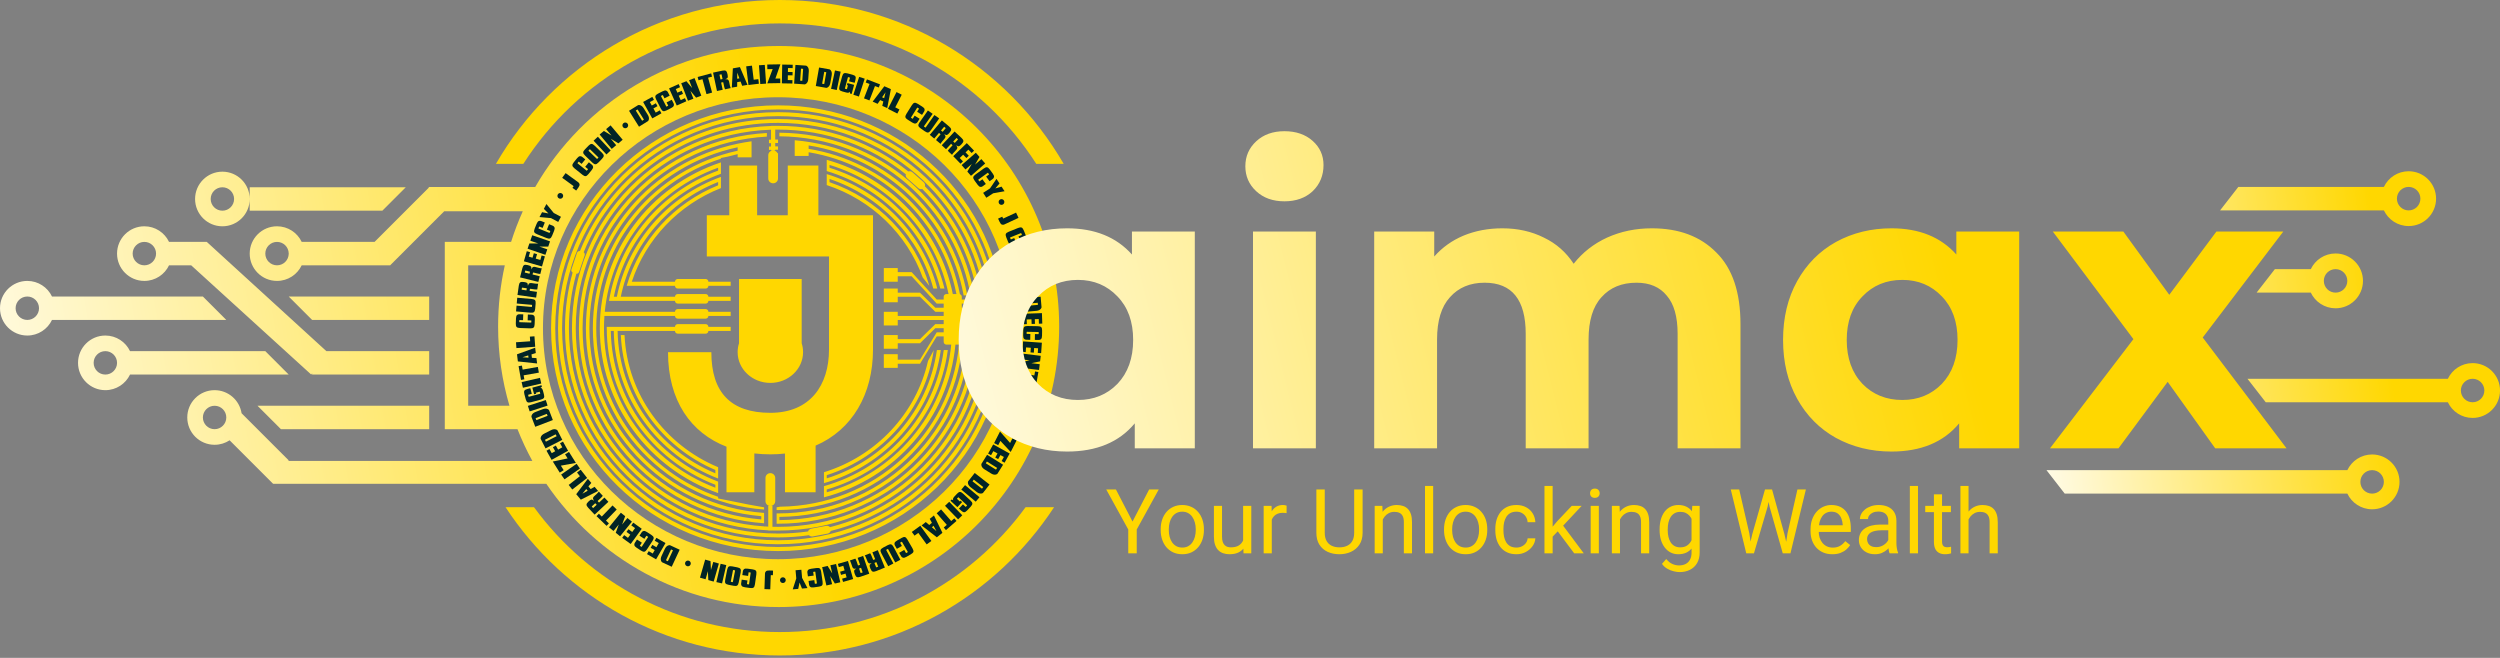 <svg width="779" height="205" viewBox="0 0 779 205" fill="none" xmlns="http://www.w3.org/2000/svg">
<rect x="0" y="0" width="779" height="205" fill="#808080" stroke="none"/>
<path d="M242.623 14.33C290.9 14.33 330.036 53.466 330.036 101.743C330.036 150.02 290.9 189.157 242.623 189.157C212.506 189.157 185.946 173.925 170.226 150.746H85.143V150.692L85.103 150.753L71.545 137.195C70.203 138.08 68.594 138.595 66.866 138.595C62.166 138.595 58.355 134.785 58.355 130.085C58.355 125.385 62.166 121.575 66.866 121.575C71.118 121.575 74.642 124.693 75.275 128.767L89.966 143.458L89.85 143.633H165.882C164.14 140.448 162.59 137.142 161.248 133.732H138.595V75.376H159.257C160.29 72.106 161.51 68.92 162.904 65.83H138.416L121.575 82.671L121.574 82.67V82.671H94.01C92.644 85.546 89.713 87.534 86.318 87.534C81.618 87.534 77.808 83.723 77.808 79.023C77.808 74.323 81.618 70.513 86.318 70.513C89.713 70.513 92.644 72.501 94.01 75.376H116.712L133.604 58.485V58.271H166.769C181.849 32.014 210.171 14.33 242.623 14.33ZM242.421 30.302C201.976 30.302 169.19 62.524 169.189 102.271C169.189 142.018 201.976 174.24 242.421 174.24C282.865 174.24 315.652 142.018 315.652 102.271C315.652 62.524 282.865 30.302 242.421 30.302ZM66.866 126.437C64.852 126.437 63.219 128.07 63.219 130.085C63.219 132.099 64.852 133.732 66.866 133.732C68.88 133.732 70.514 132.099 70.514 130.085C70.514 128.071 68.88 126.437 66.866 126.437ZM133.732 133.732H87.534L80.24 126.437H133.732V133.732ZM145.89 126.437H158.746C156.444 118.606 155.21 110.319 155.21 101.743C155.21 95.192 155.931 88.81 157.297 82.671H145.89V126.437ZM32.825 104.554C36.22 104.554 39.151 106.542 40.517 109.417H82.671L89.965 116.712H40.517C39.151 119.587 36.22 121.575 32.825 121.575C28.125 121.575 24.315 117.764 24.315 113.064C24.316 108.364 28.125 104.554 32.825 104.554ZM32.825 109.417C30.811 109.417 29.178 111.05 29.178 113.064C29.178 115.079 30.811 116.712 32.825 116.712C34.84 116.712 36.473 115.079 36.473 113.064C36.473 111.05 34.839 109.417 32.825 109.417ZM101.703 109.417H133.732V116.712H97.26V116.328L96.974 116.712L59.572 82.671L64.435 75.377L101.703 109.417ZM8.51 87.534C11.904 87.534 14.835 89.521 16.201 92.396H63.219L70.514 99.691H16.201C14.835 102.566 11.905 104.554 8.51 104.554C3.81 104.554 0 100.744 0 96.044C8.54168e-05 91.344 3.81 87.534 8.51 87.534ZM8.511 92.396C6.496 92.396 4.863 94.029 4.863 96.044C4.863 98.058 6.496 99.691 8.511 99.691C10.525 99.691 12.157 98.058 12.157 96.044C12.157 94.03 10.525 92.397 8.511 92.396ZM133.731 99.691H97.259L89.965 92.396H133.731V99.691ZM44.982 70.513C48.377 70.514 51.307 72.501 52.673 75.376H64.434L59.571 82.671H52.673C51.307 85.546 48.377 87.534 44.982 87.534C40.282 87.534 36.472 83.723 36.472 79.023C36.472 74.323 40.282 70.513 44.982 70.513ZM44.981 75.376C42.967 75.376 41.335 77.009 41.335 79.023C41.335 81.037 42.967 82.67 44.981 82.671C46.996 82.671 48.629 81.037 48.629 79.023C48.629 77.009 46.996 75.376 44.981 75.376ZM86.318 75.376C84.304 75.376 82.671 77.009 82.671 79.023C82.671 81.037 84.304 82.671 86.318 82.671C88.31 82.671 89.929 81.074 89.965 79.091V78.957C89.929 76.974 88.31 75.376 86.318 75.376ZM69.297 53.493C73.997 53.493 77.808 57.303 77.808 62.003C77.808 66.703 73.997 70.513 69.297 70.513C64.597 70.513 60.787 66.703 60.787 62.003C60.787 57.303 64.597 53.493 69.297 53.493ZM69.297 58.355C67.283 58.355 65.65 59.989 65.649 62.003C65.649 64.017 67.283 65.65 69.297 65.65C71.311 65.65 72.944 64.017 72.944 62.003C72.944 59.989 71.311 58.355 69.297 58.355ZM119.144 65.65H77.808V58.355H126.438L119.144 65.65Z" fill="url(#paint0_linear_123_2)"/>
<path d="M242.427 32.828C278.841 32.828 308.826 59.859 312.713 94.603H310.53C310.628 95.451 310.71 96.302 310.775 97.159H308.6C308.667 98.007 308.717 98.859 308.751 99.716H306.198V100.993H310.958C310.966 101.418 310.97 101.844 310.97 102.271C310.97 102.698 310.966 103.124 310.958 103.55H313.127C312.433 141.312 281.045 171.715 242.427 171.715C203.374 171.715 171.715 140.624 171.715 102.271C171.715 63.919 203.374 32.828 242.427 32.828ZM242.427 34.106C204.092 34.106 173.017 64.625 173.017 102.271C173.017 139.918 204.092 170.437 242.427 170.437C279.89 170.437 310.42 141.29 311.789 104.828H308.751C307.6 134.126 286.758 158.466 258.854 165.443C258.718 165.855 258.363 166.183 257.899 166.27L253.236 167.153C252.791 167.237 252.355 167.079 252.071 166.771C248.923 167.221 245.702 167.455 242.427 167.455C205.77 167.455 176.053 138.271 176.053 102.271C176.053 96.267 176.879 90.453 178.427 84.932C178.094 84.729 177.933 84.322 178.062 83.94L179.797 78.797C179.928 78.407 180.319 78.172 180.719 78.218C190.465 54.123 214.42 37.089 242.427 37.089C275.993 37.089 303.741 61.559 308.181 93.325H311.245C306.784 59.906 277.673 34.106 242.427 34.106ZM242.427 34.958C276.742 34.958 305.168 59.723 310.184 92.047H308.907C303.903 60.41 276.044 36.197 242.427 36.197C205.268 36.197 175.146 65.779 175.146 102.271C175.146 138.763 205.268 168.345 242.427 168.345C278.275 168.345 307.575 140.813 309.597 106.105H310.86C308.837 141.497 278.972 169.585 242.427 169.585C204.572 169.585 173.884 139.447 173.884 102.271C173.884 65.095 204.572 34.958 242.427 34.958ZM242.427 38.288C214.952 38.288 191.449 54.99 181.871 78.619C182.162 78.832 182.295 79.213 182.175 79.57L180.439 84.715C180.316 85.08 179.965 85.309 179.592 85.299C178.081 90.704 177.274 96.395 177.274 102.271C177.274 137.608 206.444 166.255 242.427 166.255C245.609 166.255 248.737 166.031 251.797 165.598C251.925 165.171 252.287 164.827 252.763 164.737L257.425 163.854C257.884 163.767 258.333 163.939 258.616 164.264C285.959 157.398 306.379 133.544 307.528 104.828H306.082C305.932 105.083 305.651 105.254 305.33 105.254H304.39C302.806 137.515 275.67 163.194 242.427 163.194C242.282 163.194 242.138 163.194 241.993 163.193V159.98C242.138 159.981 242.282 159.982 242.427 159.982C273.57 159.982 299.054 136.19 301.063 106.105H302.168C300.166 136.648 274.415 160.842 242.861 161.062V162.071C275.275 161.849 301.671 136.755 303.246 105.254H301.426C301.105 105.254 300.824 105.083 300.674 104.828H300.066C298.705 134.935 273.42 158.934 242.427 158.934L242.273 158.933L241.993 158.932V158.082L243.082 157.887C272.309 157.562 296.218 135.495 298.826 107.384H297.715C295.54 130.358 278.853 149.197 256.743 154.974L256.741 154.249L256.743 151.49C276.405 145.985 291.321 129.423 294.077 109.088H295.339C292.598 129.805 277.537 146.724 257.609 152.522V153.41C278.563 147.42 294.277 129.347 296.407 107.384H294.919C294.44 107.384 294.051 107.002 294.051 106.532V104.828H291.882L286.676 113.348H279.735V114.627H275.396V110.366H279.735V112.07H286.676L291.882 103.55H294.051V102.271H291.448L286.676 106.958H279.735V108.662H275.396V104.401H279.735V105.679H286.676L291.448 100.993H294.051V99.716H279.735V101.42H275.396V97.159H279.735V98.437H294.051V97.159H291.448L286.676 92.472H279.735V94.177H275.396V89.917H279.735V91.194H286.676L291.448 95.881H294.051V94.603H291.882L284.073 86.082H279.735V87.786H275.396V83.526H279.735V84.804H284.073L291.882 93.325H294.051V92.472C294.051 92.002 294.44 91.621 294.919 91.621H295.569C291.615 72.491 277.219 57.084 258.478 51.388V52.281C276.179 57.757 289.898 72.051 294.295 89.917H293.007C288.595 72.44 275.037 58.508 257.61 53.303L257.609 52.426L257.61 49.803C277.495 55.341 292.838 71.488 296.896 91.621H298.025C293.562 69.02 275.166 51.303 251.969 47.438V48.593H247.63V44.333H247.633V43.698C274.785 45.995 296.757 66.091 301.392 92.047H300.272C295.91 68.086 276.489 49.25 251.969 45.318V46.38C275.771 50.27 294.645 68.469 299.116 91.671C299.451 91.789 299.69 92.103 299.69 92.472V93.325H302.644C298.267 64.678 273.2 42.679 242.86 42.471V41.35C273.832 41.559 299.412 64.056 303.798 93.325H306.947C302.516 62.223 275.318 38.288 242.427 38.288ZM242.427 39.218C257.835 39.218 271.977 44.548 283.042 53.434C283.464 53.283 283.956 53.361 284.312 53.678L287.836 56.803C288.203 57.129 288.328 57.619 288.2 58.056C297.295 67.136 303.611 78.91 305.792 92.047H304.594C302.425 79.236 296.251 67.756 287.377 58.889C286.966 59.017 286.499 58.934 286.156 58.63L282.633 55.504C282.28 55.191 282.15 54.726 282.254 54.301C271.398 45.599 257.533 40.379 242.427 40.379C242.137 40.379 241.848 40.381 241.559 40.385V41.354L241.56 42.414L241.622 42.475C241.601 42.476 241.58 42.475 241.559 42.475V43.485C241.847 43.481 242.137 43.478 242.427 43.478V44.561C242.137 44.561 241.847 44.563 241.559 44.567V45.615C241.847 45.611 242.137 45.609 242.427 45.609V46.652C242.137 46.652 241.847 46.654 241.559 46.658V46.889H240.962C241.544 46.909 242.042 47.251 242.279 47.739C242.328 47.739 242.378 47.739 242.427 47.739V55.624C242.427 56.447 241.747 57.115 240.908 57.115C240.069 57.115 239.39 56.447 239.39 55.624V48.38C239.39 47.574 240.04 46.918 240.854 46.889H240.257V46.692C240.04 46.7 239.823 46.709 239.607 46.719V45.675C239.823 45.665 240.04 45.656 240.257 45.648V44.599C240.04 44.607 239.823 44.616 239.607 44.626V43.543C239.823 43.533 240.04 43.524 240.257 43.516V42.508C240.233 42.508 240.209 42.509 240.185 42.51L240.257 42.416V40.415C206.455 41.538 179.403 68.802 179.403 102.271C179.403 135.022 205.306 161.831 238.089 164.019V164.047H238.509C238.802 164.064 239.096 164.08 239.39 164.094V157.655H239.987C239.174 157.627 238.522 156.971 238.522 156.165V148.922C238.522 148.098 239.202 147.429 240.041 147.429C240.88 147.429 241.56 148.098 241.56 148.922V156.165C241.56 156.971 240.908 157.627 240.095 157.655H240.691V164.141C241.268 164.157 241.846 164.164 242.427 164.164C275.922 164.164 303.315 138.502 305.331 106.105H306.515C304.497 139.143 276.575 165.324 242.427 165.324C241.846 165.324 241.268 165.317 240.691 165.302V165.325H239.39V165.255C205.341 163.697 178.222 136.095 178.222 102.271C178.222 68.161 205.802 40.378 240.257 39.254V39.219H241.559V39.224C241.848 39.221 242.137 39.218 242.427 39.218ZM238.956 42.565C206.94 44.332 181.533 70.388 181.533 102.271C181.533 133.576 206.027 159.263 237.221 161.857V160.844C206.595 158.254 182.561 133.019 182.561 102.271C182.561 74.039 202.824 50.454 229.848 44.779V44.758H229.947C231.342 44.467 232.756 44.224 234.185 44.031L234.187 49.019H229.848V48.029C228.819 48.258 227.801 48.514 226.795 48.798L224.641 49.23V49.45C202.075 56.774 185.791 77.655 185.791 102.271C185.791 126.571 201.658 147.231 223.772 154.803V155.312L233.316 157.23L238.089 158.082V158.776C208.25 156.598 184.729 132.132 184.729 102.271C184.73 75.221 204.032 52.597 229.848 46.96V45.886C203.438 51.543 183.662 74.639 183.662 102.271C183.662 132.711 207.66 157.646 238.089 159.827V160.912L238.088 161.924L238.089 163.048C205.852 160.861 180.392 134.486 180.392 102.271C180.392 69.768 206.309 43.21 238.956 41.442V42.565ZM224.641 51.948L224.638 51.949V52.852L224.641 52.851V54.156C207.652 60.214 194.781 74.703 191.272 92.472H192.208C195.682 75.204 208.162 61.114 224.641 55.117V56.376L224.638 56.377V57.397L224.641 57.396V58.61C211.512 63.773 201.253 74.481 196.87 87.786H210.324C210.324 87.316 210.713 86.934 211.192 86.934H219.868C220.347 86.934 220.736 87.316 220.736 87.786H227.677V89.064H220.736C220.736 89.535 220.347 89.917 219.868 89.917H211.192C210.713 89.917 210.324 89.535 210.324 89.064H195.273C199.396 74.842 210.01 63.305 223.77 57.739V56.711C208.389 62.791 196.796 76.166 193.433 92.472H210.324C210.324 92.002 210.713 91.621 211.192 91.621H219.868C220.347 91.621 220.736 92.002 220.736 92.472H227.677V93.751H220.736C220.736 94.221 220.347 94.603 219.868 94.603H211.192C210.713 94.603 210.324 94.221 210.324 93.751H189.77C192.888 75.023 206.115 59.633 223.77 53.162V52.253C204.57 59.161 190.457 76.427 188.446 97.159H210.324C210.324 96.688 210.713 96.307 211.192 96.307H219.868C220.347 96.307 220.736 96.688 220.736 97.159H227.677V98.437H220.736C220.736 98.908 220.347 99.289 219.868 99.289H211.192C210.713 99.289 210.324 98.908 210.324 98.437H188.338C188.246 99.704 188.2 100.982 188.2 102.271C188.2 124.925 202.603 144.274 222.906 151.97V151.056C203.093 143.404 189.067 124.446 189.067 102.271C189.067 102.129 189.068 101.987 189.069 101.845H210.324C210.324 101.375 210.713 100.993 211.192 100.993H219.868C220.347 100.993 220.736 101.375 220.736 101.845H227.677V103.124H220.736C220.736 103.594 220.347 103.975 219.868 103.975H211.192C210.713 103.975 210.324 103.594 210.324 103.124H192.443C192.789 123.07 205.248 140.119 222.906 147.481V146.445C206.173 139.303 194.289 123.26 193.453 104.401H194.603C195.445 122.949 207.231 138.702 223.772 145.582L223.773 148.285L223.772 149.101C204.98 141.876 191.598 124.057 191.244 103.124H190.325C190.682 124.563 204.463 142.796 223.772 150.069V153.65C202.281 146.124 186.898 125.962 186.898 102.271C186.899 78.263 202.697 57.878 224.641 50.596V51.948ZM235.92 67.083H245.464V51.573H255.008V67.083H272.028V108.918C272.028 122.82 265.554 133.951 254.14 138.856V153.395H244.596V141.323C243.128 141.488 241.609 141.572 240.04 141.572C238.33 141.572 236.666 141.477 235.052 141.29V153.395H226.376V139.193C215.274 134.898 208.155 124.867 208.155 109.753H221.657C221.657 122.271 227.681 128.635 240.04 128.635C252.503 128.635 258.319 119.976 258.319 108.918V79.915H220.242V67.083H227.243V51.573H235.92V67.083ZM293.15 109.088C290.412 128.923 275.895 145.084 256.743 150.552V147.146C272.955 142.163 285.459 128.941 289.169 112.472L290.958 109.105C288.304 127.449 275.121 142.464 257.609 148.06V149.06C275.665 143.415 289.269 127.968 291.939 109.088H293.15ZM249.802 106.952C250.084 107.83 250.235 108.762 250.235 109.727C250.235 115.021 245.671 119.313 240.041 119.313C234.411 119.313 229.846 115.021 229.846 109.727C229.846 108.762 229.998 107.83 230.28 106.952V86.934H249.802V106.952ZM299.69 103.55H300.559V102.271H299.69V103.55ZM306.198 103.55H309.696C309.704 103.124 309.708 102.698 309.708 102.271H306.198V103.55ZM300.066 99.716C300.086 100.14 300.101 100.566 300.11 100.993H300.559V99.716H300.066ZM299.893 97.159C299.931 97.584 299.965 98.01 299.994 98.437H300.674C300.824 98.183 301.105 98.011 301.426 98.011H305.33C305.651 98.011 305.932 98.183 306.082 98.437H307.499V97.159H299.893ZM299.69 95.881H309.397C309.356 95.454 309.31 95.028 309.26 94.603H299.69V95.881ZM257.61 54.248C274.529 59.401 287.691 72.94 292.06 89.917H290.821C286.589 73.884 274.314 61.032 258.478 55.763V56.769C273.495 61.877 285.199 73.954 289.579 89.059L287.533 86.483C282.613 72.928 271.537 62.242 257.61 57.672L257.609 57.113L257.61 54.248Z" fill="#FFD700"/>
<path d="M166.396 158.047C183.647 181.631 211.527 196.95 242.985 196.95C274.443 196.95 302.323 181.631 319.574 158.047H328.448C310.204 185.869 278.742 204.245 242.987 204.245C207.231 204.245 175.768 185.869 157.525 158.047H166.396ZM242.987 0C280.786 0 313.787 20.538 331.445 51.062H322.906C306.055 24.741 276.557 7.294 242.985 7.294C209.413 7.294 179.915 24.741 163.064 51.062H154.528C172.186 20.537 205.187 0 242.987 0Z" fill="url(#paint1_linear_123_2)"/>
<path d="M240.831 179.234L240.272 179.214C240.205 179.212 240.17 179.244 240.167 179.311L240.016 183.63L238.201 183.567L238.372 178.677C238.382 178.413 238.486 178.19 238.682 178.01C238.88 177.825 239.239 177.743 239.762 177.761L240.881 177.8L240.831 179.234Z" fill="#012426"/>
<path d="M219.727 174.374L218.109 180.003L219.855 180.502L220.579 177.982L220.713 180.748L222.384 181.226L224.002 175.597L222.256 175.097L221.533 177.613L221.398 174.852L219.727 174.374Z" fill="#012426"/>
<path fill-rule="evenodd" clip-rule="evenodd" d="M208.774 169.892C208.611 169.858 208.421 169.881 208.204 169.962C207.774 170.122 207.426 170.487 207.161 171.055L206.15 173.218C205.884 173.786 205.828 174.287 205.981 174.718C206.058 174.936 206.163 175.096 206.294 175.199L209.306 176.601L211.786 171.293L208.774 169.892ZM209.055 171.29C209.082 171.232 209.124 171.216 209.183 171.244L209.694 171.482L208.106 174.881L207.594 174.643C207.536 174.615 207.52 174.573 207.548 174.515L209.055 171.29Z" fill="#012426"/>
<path d="M204.437 174.291L201.603 172.658L202.13 171.746L203.392 172.473L204.006 171.412L202.744 170.685L203.264 169.787L204.526 170.514L205.272 169.225L204.009 168.498L204.537 167.587L207.372 169.22L204.437 174.291Z" fill="#012426"/>
<path d="M198.409 170.705C197.971 170.421 197.723 170.147 197.667 169.884C197.611 169.625 197.658 169.382 197.805 169.156L198.482 168.115L200.006 169.102L199.427 169.99C199.391 170.046 199.399 170.091 199.454 170.126L199.846 170.381C199.9 170.416 199.945 170.405 199.981 170.349L201.924 167.365C201.957 167.313 201.948 167.27 201.893 167.235L201.501 166.981C201.446 166.946 201.403 166.954 201.37 167.006L200.786 167.902L199.263 166.915L199.945 165.866C200.09 165.645 200.292 165.506 200.552 165.451C200.816 165.395 201.167 165.509 201.605 165.793L202.935 166.655C203.375 166.94 203.623 167.214 203.676 167.476C203.734 167.736 203.62 168.086 203.336 168.523L201.616 171.165C201.328 171.607 201.054 171.855 200.791 171.908C200.53 171.966 200.178 171.852 199.738 171.566L198.409 170.705Z" fill="#012426"/>
<path d="M196.522 169.512L193.873 167.592L194.494 166.74L195.673 167.595L196.394 166.604L195.215 165.749L195.826 164.91L197.005 165.765L197.882 164.561L196.703 163.706L197.323 162.854L199.971 164.774L196.522 169.512Z" fill="#012426"/>
<path d="M193.454 159.76L189.76 164.311L191.171 165.451L192.825 163.414L191.865 166.012L193.216 167.103L196.91 162.552L195.498 161.412L193.847 163.446L194.804 160.851L193.454 159.76Z" fill="#012426"/>
<path d="M189.005 163.854L185.87 160.832L186.603 160.075L187.517 160.956L190.862 157.501L192.168 158.76L188.824 162.215L189.738 163.096L189.005 163.854Z" fill="#012426"/>
<path fill-rule="evenodd" clip-rule="evenodd" d="M183.28 158.214C182.924 157.832 182.75 157.507 182.76 157.238C182.771 156.971 182.969 156.659 183.353 156.302L183.477 156.186C183.813 155.874 184.08 155.703 184.277 155.674C184.47 155.646 184.743 155.769 185.099 156.043C184.851 155.67 184.748 155.387 184.792 155.196C184.835 155 184.93 154.834 185.077 154.698L185.981 153.856C186.286 153.572 186.488 153.341 186.585 153.163L187.824 154.488C187.712 154.681 187.496 154.925 187.178 155.221L186.267 156.068C186.237 156.096 186.23 156.131 186.245 156.173L186.653 156.61L188.34 155.041L189.579 156.366L185.286 160.36L183.28 158.214ZM184.442 157.766C184.393 157.812 184.39 157.857 184.434 157.905L184.819 158.317L185.933 157.281L185.548 156.869C185.504 156.822 185.458 156.821 185.412 156.864L184.442 157.766Z" fill="#012426"/>
<path fill-rule="evenodd" clip-rule="evenodd" d="M180.987 155.703L186.359 152.981L185.274 151.69L184.044 152.387L183.354 151.567L184.253 150.476L183.17 149.188L179.551 153.995L180.987 155.703ZM183.122 152.917L181.473 153.841L182.673 152.383L183.122 152.917Z" fill="#012426"/>
<path d="M178.322 152.534L177.204 151.106L180.696 148.384L179.799 147.238L180.932 146.355L182.947 148.928L178.322 152.534Z" fill="#012426"/>
<path d="M175.894 149.358L174.852 147.873L179.66 144.514L180.702 145.999L175.894 149.358Z" fill="#012426"/>
<path d="M174.416 147.267L175.641 146.504L174.761 145.099L179.443 144.243L177.296 140.814L176.076 141.574L176.872 142.845L172.25 143.809L174.416 147.267Z" fill="#012426"/>
<path d="M171.877 143.296L170.29 140.439L171.213 139.929L171.92 141.201L172.993 140.607L172.287 139.335L173.196 138.832L173.902 140.104L175.207 139.382L174.501 138.11L175.423 137.6L177.01 140.457L171.877 143.296Z" fill="#012426"/>
<path fill-rule="evenodd" clip-rule="evenodd" d="M173.706 134.102C173.598 133.975 173.434 133.877 173.213 133.808C172.776 133.67 172.276 133.743 171.717 134.028L169.585 135.112C169.026 135.396 168.672 135.756 168.527 136.19C168.454 136.409 168.437 136.599 168.476 136.761L169.985 139.716L175.214 137.057L173.706 134.102ZM173.064 135.377C173.122 135.347 173.164 135.361 173.194 135.419L173.45 135.92L170.101 137.623L169.844 137.121C169.815 137.064 169.829 137.021 169.887 136.992L173.064 135.377Z" fill="#012426"/>
<path fill-rule="evenodd" clip-rule="evenodd" d="M171.077 127.791C170.983 127.653 170.83 127.539 170.618 127.446C170.197 127.264 169.692 127.285 169.106 127.509L166.873 128.365C166.287 128.589 165.898 128.91 165.707 129.327C165.612 129.537 165.575 129.725 165.597 129.889L166.788 132.985L172.268 130.887L171.077 127.791ZM170.305 128.991C170.366 128.968 170.406 128.986 170.43 129.047L170.632 129.572L167.123 130.916L166.92 130.391C166.897 130.33 166.915 130.29 166.976 130.267L170.305 128.991Z" fill="#012426"/>
<path d="M165.044 128.191L164.483 126.468L170.064 124.658L170.626 126.382L165.044 128.191Z" fill="#012426"/>
<path d="M163.4 122.848C163.265 122.344 163.265 121.975 163.4 121.743C163.535 121.512 163.857 121.329 164.364 121.194L165.238 120.96L165.708 122.71L164.651 122.993C164.587 123.01 164.562 123.049 164.579 123.112L164.7 123.563C164.717 123.625 164.758 123.647 164.822 123.63L168.268 122.709C168.326 122.693 168.349 122.654 168.332 122.592L168.211 122.141C168.194 122.078 168.155 122.056 168.097 122.072L166.981 122.37L167.066 122.687L166.431 122.856L165.876 120.789L168.72 120.029L168.856 120.535L168.368 120.849C168.723 120.81 168.989 121.092 169.167 121.694L169.48 122.86C169.616 123.366 169.618 123.735 169.484 123.964C169.35 124.197 169.029 124.381 168.525 124.516L165.475 125.331C164.968 125.467 164.597 125.468 164.364 125.333C164.131 125.202 163.947 124.882 163.811 124.376L163.4 122.848Z" fill="#012426"/>
<path d="M162.941 120.823L162.532 119.058L168.251 117.74L168.66 119.506L162.941 120.823Z" fill="#012426"/>
<path d="M162.349 118.382L161.592 114.099L162.631 113.916L162.852 115.165L167.593 114.331L167.908 116.116L163.168 116.95L163.388 118.199L162.349 118.382Z" fill="#012426"/>
<path fill-rule="evenodd" clip-rule="evenodd" d="M161.369 112.619L167.361 113.256L167.155 111.583L165.743 111.5L165.612 110.437L166.962 110.01L166.756 108.342L161.097 110.407L161.369 112.619ZM164.681 111.443L162.794 111.322L164.596 110.751L164.681 111.443Z" fill="#012426"/>
<path d="M160.912 108.459L160.785 106.651L165.206 106.343L165.104 104.892L166.538 104.792L166.767 108.051L160.912 108.459Z" fill="#012426"/>
<path d="M160.781 99.228C160.8 98.707 160.907 98.354 161.105 98.171C161.298 97.99 161.531 97.904 161.801 97.914L163.044 97.957L162.981 99.768L161.92 99.731C161.853 99.729 161.819 99.759 161.816 99.824L161.8 100.291C161.798 100.355 161.83 100.388 161.897 100.39L165.461 100.514C165.523 100.516 165.554 100.486 165.556 100.421L165.573 99.955C165.575 99.89 165.546 99.858 165.484 99.856L164.414 99.818L164.477 98.007L165.729 98.051C165.994 98.06 166.218 98.161 166.398 98.356C166.583 98.552 166.665 98.912 166.647 99.432L166.592 101.013C166.573 101.537 166.466 101.89 166.268 102.07C166.074 102.254 165.715 102.336 165.193 102.318L162.038 102.208C161.51 102.19 161.155 102.083 160.975 101.885C160.79 101.692 160.708 101.332 160.726 100.809L160.781 99.228Z" fill="#012426"/>
<path d="M161.171 92.772L165.672 93.165C166.192 93.21 166.538 93.334 166.709 93.538C166.883 93.743 166.946 94.107 166.9 94.626L166.762 96.202C166.716 96.724 166.591 97.071 166.384 97.24C166.181 97.414 165.818 97.478 165.297 97.432L160.797 97.039L160.956 95.234L165.647 95.644C165.715 95.649 165.75 95.62 165.756 95.553L165.796 95.091C165.802 95.027 165.772 94.993 165.705 94.987L161.013 94.577L161.171 92.772Z" fill="#012426"/>
<path fill-rule="evenodd" clip-rule="evenodd" d="M161.658 89.014C161.73 88.498 161.874 88.158 162.09 87.997C162.304 87.837 162.673 87.794 163.192 87.867L163.361 87.89C163.815 87.954 164.116 88.053 164.263 88.189C164.406 88.32 164.482 88.61 164.492 89.058C164.627 88.63 164.783 88.373 164.959 88.286C165.138 88.197 165.328 88.166 165.526 88.194L166.751 88.366C167.164 88.424 167.471 88.435 167.671 88.398L167.418 90.192C167.198 90.226 166.872 90.213 166.441 90.152L165.208 89.98C165.168 89.974 165.136 89.99 165.112 90.028L165.029 90.62L167.313 90.94L167.06 92.735L161.248 91.92L161.658 89.014ZM162.737 89.633C162.67 89.624 162.633 89.65 162.625 89.714L162.546 90.272L164.053 90.483L164.132 89.925C164.141 89.862 164.112 89.826 164.05 89.817L162.737 89.633Z" fill="#012426"/>
<path fill-rule="evenodd" clip-rule="evenodd" d="M162.762 83.581C162.888 83.075 163.067 82.752 163.298 82.614C163.528 82.477 163.899 82.473 164.408 82.6L164.573 82.641C165.019 82.752 165.307 82.882 165.439 83.032C165.568 83.177 165.613 83.474 165.576 83.92C165.755 83.509 165.937 83.269 166.121 83.201C166.309 83.131 166.5 83.121 166.695 83.169L167.895 83.467C168.3 83.568 168.604 83.611 168.807 83.595L168.367 85.353C168.145 85.365 167.822 85.317 167.4 85.212L166.192 84.911C166.152 84.901 166.119 84.915 166.091 84.95L165.946 85.53L168.184 86.087L167.745 87.845L162.05 86.428L162.762 83.581ZM163.77 84.309C163.705 84.293 163.666 84.315 163.65 84.378L163.513 84.924L164.99 85.292L165.127 84.745C165.142 84.683 165.118 84.644 165.057 84.629L163.77 84.309Z" fill="#012426"/>
<path d="M163.244 81.417L164.146 78.277L165.16 78.567L164.759 79.965L165.939 80.303L166.341 78.905L167.34 79.191L166.938 80.588L168.372 80.999L168.773 79.601L169.788 79.891L168.885 83.031L163.244 81.417Z" fill="#012426"/>
<path d="M171.391 75.207L165.842 73.301L165.251 75.014L167.735 75.867L164.96 75.856L164.394 77.496L169.943 79.403L170.535 77.69L168.054 76.837L170.826 76.847L171.391 75.207Z" fill="#012426"/>
<path d="M167.202 69.756C167.398 69.272 167.62 68.977 167.868 68.873C168.113 68.769 168.36 68.768 168.611 68.869L169.764 69.334L169.084 71.014L168.099 70.617C168.037 70.592 167.995 70.609 167.971 70.669L167.795 71.102C167.771 71.162 167.79 71.203 167.852 71.228L171.159 72.561C171.216 72.585 171.256 72.567 171.28 72.507L171.456 72.074C171.48 72.014 171.463 71.973 171.406 71.95L170.413 71.55L171.094 69.87L172.255 70.338C172.501 70.437 172.676 70.608 172.779 70.853C172.885 71.1 172.84 71.466 172.644 71.949L172.05 73.416C171.853 73.902 171.632 74.197 171.384 74.298C171.139 74.406 170.773 74.36 170.289 74.165L167.361 72.985C166.872 72.788 166.575 72.566 166.473 72.319C166.366 72.074 166.412 71.708 166.608 71.222L167.202 69.756Z" fill="#012426"/>
<path d="M171.688 67.962L168.103 67.637L168.911 66.122L170.898 66.513L169.46 65.09L170.267 63.576L172.543 66.358L174.795 67.553L173.94 69.157L171.688 67.962Z" fill="#012426"/>
<path d="M232.139 182.998C231.622 182.926 231.281 182.782 231.12 182.567C230.959 182.356 230.898 182.116 230.936 181.849L231.109 180.62L232.907 180.872L232.76 181.921C232.75 181.988 232.777 182.025 232.841 182.034L233.305 182.099C233.369 182.108 233.404 182.079 233.414 182.013L233.91 178.489C233.919 178.428 233.892 178.394 233.828 178.385L233.364 178.32C233.3 178.311 233.265 178.336 233.256 178.398L233.107 179.456L231.308 179.203L231.483 177.965C231.52 177.704 231.644 177.492 231.857 177.334C232.072 177.171 232.439 177.127 232.956 177.199L234.526 177.419C235.046 177.492 235.386 177.636 235.545 177.851C235.709 178.062 235.753 178.427 235.68 178.943L235.241 182.063C235.167 182.585 235.024 182.926 234.808 183.084C234.596 183.247 234.229 183.291 233.709 183.218L232.139 182.998Z" fill="#012426"/>
<path fill-rule="evenodd" clip-rule="evenodd" d="M227.043 182.23C226.53 182.13 226.198 181.969 226.048 181.745C225.898 181.526 225.875 181.157 225.975 180.64L226.578 177.548C226.678 177.036 226.837 176.705 227.058 176.558C227.281 176.406 227.65 176.381 228.163 176.481L229.719 176.783C230.234 176.883 230.567 177.044 230.714 177.267C230.866 177.487 230.892 177.853 230.792 178.365L230.19 181.458C230.089 181.974 229.927 182.308 229.704 182.455C229.484 182.606 229.115 182.631 228.599 182.531L227.043 182.23ZM227.718 181.194C227.706 181.255 227.731 181.29 227.795 181.303L228.254 181.392C228.318 181.404 228.355 181.38 228.366 181.32L229.047 177.827C229.06 177.761 229.035 177.722 228.972 177.71L228.512 177.621C228.448 177.609 228.411 177.635 228.398 177.701L227.718 181.194Z" fill="#012426"/>
<path d="M224.99 181.79L223.221 181.383L224.541 175.677L226.311 176.084L224.99 181.79Z" fill="#012426"/>
<path d="M178.373 58.539L178.701 58.087C178.741 58.033 178.734 57.986 178.68 57.947L175.176 55.406L176.243 53.94L180.21 56.816C180.425 56.972 180.552 57.182 180.592 57.446C180.634 57.712 180.502 58.055 180.194 58.478L179.536 59.382L178.373 58.539Z" fill="#012426"/>
<path d="M179.803 49.321C180.131 48.916 180.43 48.699 180.698 48.672C180.962 48.643 181.2 48.714 181.41 48.884L182.376 49.665L181.233 51.073L180.408 50.407C180.356 50.364 180.311 50.368 180.27 50.418L179.975 50.782C179.934 50.832 179.94 50.877 179.993 50.919L182.764 53.158C182.812 53.197 182.856 53.192 182.896 53.142L183.191 52.779C183.232 52.728 183.228 52.685 183.18 52.646L182.347 51.974L183.491 50.565L184.464 51.352C184.67 51.518 184.787 51.734 184.814 51.997C184.844 52.265 184.692 52.602 184.364 53.007L183.366 54.236C183.036 54.643 182.737 54.861 182.47 54.886C182.205 54.916 181.868 54.766 181.462 54.438L179.008 52.456C178.598 52.124 178.379 51.825 178.354 51.559C178.323 51.294 178.474 50.958 178.805 50.55L179.803 49.321Z" fill="#012426"/>
<path fill-rule="evenodd" clip-rule="evenodd" d="M183.365 45.413C183.728 45.038 184.045 44.847 184.314 44.843C184.58 44.838 184.903 45.019 185.283 45.385L187.554 47.573C187.929 47.935 188.121 48.249 188.124 48.514C188.13 48.783 187.95 49.106 187.587 49.481L186.486 50.619C186.121 50.995 185.805 51.186 185.537 51.188C185.269 51.195 184.947 51.017 184.572 50.655L182.3 48.466C181.921 48.1 181.729 47.784 181.727 47.517C181.719 47.25 181.899 46.927 182.264 46.551L183.365 45.413ZM183.868 46.541C183.823 46.498 183.78 46.5 183.735 46.547L183.41 46.882C183.365 46.929 183.365 46.973 183.409 47.016L185.974 49.487C186.023 49.534 186.068 49.534 186.113 49.488L186.439 49.152C186.484 49.105 186.482 49.06 186.433 49.013L183.868 46.541Z" fill="#012426"/>
<path d="M184.961 43.845L186.289 42.609L190.291 46.892L188.963 48.127L184.961 43.845Z" fill="#012426"/>
<path d="M194.024 43.549L190.252 39.063L188.86 40.228L190.549 42.236L188.176 40.8L186.845 41.915L190.617 46.401L192.008 45.236L190.322 43.231L192.692 44.664L194.024 43.549Z" fill="#012426"/>
<path fill-rule="evenodd" clip-rule="evenodd" d="M201.932 37.726C202.049 37.608 202.133 37.436 202.183 37.211C202.283 36.764 202.165 36.273 201.833 35.742L200.565 33.718C200.232 33.187 199.842 32.867 199.396 32.76C199.171 32.706 198.98 32.706 198.822 32.76L196.003 34.517L199.113 39.483L201.932 37.726ZM200.604 37.199C200.638 37.254 200.628 37.297 200.573 37.332L200.094 37.63L198.102 34.45L198.581 34.151C198.636 34.117 198.679 34.127 198.714 34.182L200.604 37.199Z" fill="#012426"/>
<path d="M200.397 31.768L203.26 30.184L203.771 31.105L202.496 31.81L203.092 32.882L204.366 32.177L204.87 33.084L203.596 33.789L204.319 35.09L205.593 34.386L206.105 35.306L203.242 36.89L200.397 31.768Z" fill="#012426"/>
<path d="M206.462 28.453C206.928 28.216 207.289 28.139 207.546 28.223C207.798 28.304 207.986 28.466 208.109 28.706L208.674 29.812L207.055 30.634L206.573 29.691C206.543 29.631 206.5 29.616 206.442 29.645L206.025 29.857C205.967 29.886 205.954 29.93 205.985 29.99L207.604 33.16C207.632 33.215 207.674 33.228 207.731 33.199L208.148 32.987C208.206 32.958 208.221 32.916 208.192 32.861L207.706 31.909L209.325 31.087L209.893 32.2C210.014 32.436 210.033 32.68 209.95 32.932C209.868 33.188 209.592 33.434 209.127 33.671L207.714 34.389C207.247 34.627 206.885 34.704 206.632 34.619C206.376 34.539 206.13 34.266 205.893 33.801L204.459 30.994C204.22 30.525 204.142 30.163 204.227 29.91C204.307 29.655 204.582 29.409 205.05 29.171L206.462 28.453Z" fill="#012426"/>
<path d="M208.484 27.534L211.475 26.206L211.904 27.167L210.573 27.759L211.072 28.878L212.403 28.287L212.826 29.234L211.495 29.826L212.101 31.185L213.433 30.594L213.862 31.555L210.872 32.884L208.484 27.534Z" fill="#012426"/>
<path d="M218.526 29.807L216.423 24.34L214.728 24.989L215.669 27.436L213.894 25.308L212.271 25.93L214.374 31.397L216.07 30.748L215.13 28.304L216.904 30.428L218.526 29.807Z" fill="#012426"/>
<path d="M217.387 23.991L221.597 22.865L221.87 23.882L220.642 24.211L221.888 28.85L220.134 29.319L218.888 24.68L217.66 25.008L217.387 23.991Z" fill="#012426"/>
<path fill-rule="evenodd" clip-rule="evenodd" d="M225.067 22.02C225.578 21.911 225.947 21.93 226.173 22.077C226.397 22.224 226.563 22.554 226.672 23.067L226.707 23.233C226.803 23.681 226.812 23.996 226.735 24.181C226.66 24.359 226.413 24.53 225.995 24.693C226.444 24.673 226.739 24.731 226.881 24.867C227.027 25.004 227.12 25.171 227.162 25.367L227.419 26.574C227.506 26.981 227.6 27.273 227.703 27.448L225.927 27.824C225.82 27.629 225.721 27.319 225.63 26.894L225.372 25.679C225.363 25.639 225.337 25.616 225.293 25.606L224.707 25.73L225.187 27.981L223.41 28.358L222.19 22.63L225.067 22.02ZM224.853 23.244C224.839 23.178 224.801 23.153 224.738 23.166L224.186 23.283L224.502 24.769L225.054 24.651C225.118 24.638 225.142 24.599 225.129 24.538L224.853 23.244Z" fill="#012426"/>
<path fill-rule="evenodd" clip-rule="evenodd" d="M228.358 21.299L228.034 27.302L229.698 27.009L229.707 25.598L230.764 25.412L231.262 26.734L232.92 26.442L230.558 20.912L228.358 21.299ZM229.708 24.537L229.731 22.65L230.397 24.416L229.708 24.537Z" fill="#012426"/>
<path d="M232.509 20.674L234.311 20.453L234.851 24.842L236.298 24.665L236.473 26.088L233.224 26.486L232.509 20.674Z" fill="#012426"/>
<path d="M236.494 20.343L238.306 20.216L238.715 26.058L236.904 26.185L236.494 20.343Z" fill="#012426"/>
<path d="M239.078 20.108L239.103 21.549L240.764 21.52L239.087 25.965L243.139 25.894L243.114 24.46L241.612 24.486L243.165 20.037L239.078 20.108Z" fill="#012426"/>
<path d="M243.737 20.116L247.01 20.173L246.991 21.226L245.534 21.2L245.513 22.425L246.97 22.451L246.952 23.488L245.495 23.462L245.469 24.95L246.926 24.976L246.907 26.028L243.634 25.971L243.737 20.116Z" fill="#012426"/>
<path fill-rule="evenodd" clip-rule="evenodd" d="M250.763 26.296C250.928 26.269 251.097 26.179 251.27 26.026C251.614 25.723 251.808 25.258 251.852 24.633L252.019 22.252C252.062 21.627 251.935 21.139 251.637 20.791C251.487 20.616 251.332 20.503 251.173 20.454L247.857 20.222L247.448 26.064L250.763 26.296ZM249.999 25.09C249.995 25.155 249.961 25.184 249.896 25.18L249.333 25.14L249.596 21.399L250.159 21.438C250.223 21.443 250.252 21.477 250.248 21.541L249.999 25.09Z" fill="#012426"/>
<path fill-rule="evenodd" clip-rule="evenodd" d="M257.478 27.379C257.645 27.369 257.822 27.298 258.01 27.164C258.384 26.898 258.626 26.456 258.735 25.839L259.15 23.488C259.259 22.871 259.184 22.373 258.924 21.995C258.793 21.805 258.65 21.677 258.497 21.612L255.224 21.036L254.205 26.803L257.478 27.379ZM256.844 26.101C256.833 26.164 256.796 26.19 256.732 26.179L256.177 26.081L256.829 22.387L257.385 22.485C257.449 22.496 257.475 22.533 257.463 22.596L256.844 26.101Z" fill="#012426"/>
<path d="M260.178 21.953L261.954 22.329L260.734 28.058L258.958 27.681L260.178 21.953Z" fill="#012426"/>
<path d="M265.592 23.271C266.096 23.406 266.417 23.59 266.551 23.823C266.684 24.055 266.682 24.425 266.546 24.931L266.312 25.803L264.557 25.334L264.841 24.279C264.858 24.215 264.836 24.174 264.774 24.157L264.321 24.036C264.259 24.02 264.22 24.045 264.203 24.108L263.279 27.547C263.263 27.605 263.286 27.644 263.348 27.66L263.8 27.781C263.863 27.798 263.902 27.776 263.917 27.717L264.216 26.604L263.899 26.519L264.069 25.886L266.141 26.44L265.379 29.277L264.872 29.141L264.843 28.563C264.699 28.889 264.322 28.978 263.71 28.831L262.542 28.518C262.035 28.383 261.714 28.2 261.582 27.97C261.446 27.738 261.447 27.369 261.582 26.865L262.399 23.822C262.535 23.316 262.72 22.995 262.954 22.861C263.184 22.725 263.554 22.726 264.061 22.862L265.592 23.271Z" fill="#012426"/>
<path d="M267.717 23.954L269.444 24.514L267.631 30.084L265.903 29.524L267.717 23.954Z" fill="#012426"/>
<path d="M270.136 24.726L274.205 26.284L273.827 27.267L272.64 26.812L270.915 31.297L269.219 30.647L270.944 26.163L269.757 25.708L270.136 24.726Z" fill="#012426"/>
<path fill-rule="evenodd" clip-rule="evenodd" d="M275.556 26.871L271.923 31.667L273.467 32.353L274.265 31.188L275.246 31.623L274.917 32.997L276.456 33.681L277.597 27.777L275.556 26.871ZM274.861 30.309L275.937 28.757L275.5 30.592L274.861 30.309Z" fill="#012426"/>
<path d="M279.357 28.688L280.975 29.511L278.963 33.45L280.262 34.111L279.609 35.389L276.692 33.906L279.357 28.688Z" fill="#012426"/>
<path d="M287.337 33.2C287.78 33.476 288.032 33.745 288.092 34.008C288.153 34.266 288.111 34.509 287.967 34.738L287.308 35.791L285.768 34.83L286.331 33.932C286.366 33.875 286.357 33.83 286.302 33.796L285.905 33.549C285.85 33.514 285.806 33.526 285.77 33.583L283.881 36.6C283.848 36.653 283.858 36.695 283.913 36.729L284.31 36.977C284.365 37.011 284.408 37.002 284.441 36.95L285.008 36.043L286.548 37.004L285.884 38.064C285.744 38.288 285.544 38.431 285.285 38.489C285.023 38.551 284.669 38.442 284.226 38.166L282.882 37.328C282.437 37.05 282.184 36.781 282.127 36.52C282.064 36.261 282.172 35.909 282.449 35.467L284.122 32.795C284.401 32.349 284.672 32.095 284.933 32.038C285.194 31.975 285.547 32.084 285.992 32.361L287.337 33.2Z" fill="#012426"/>
<path d="M292.65 36.888L290.059 40.58C289.759 41.007 289.478 41.245 289.216 41.29C288.951 41.337 288.604 41.211 288.176 40.911L286.877 40.004C286.447 39.704 286.209 39.422 286.165 39.158C286.116 38.896 286.243 38.55 286.542 38.123L289.133 34.431L290.621 35.471L287.919 39.32C287.881 39.375 287.889 39.421 287.944 39.459L288.324 39.725C288.377 39.762 288.422 39.753 288.461 39.698L291.162 35.849L292.65 36.888Z" fill="#012426"/>
<path fill-rule="evenodd" clip-rule="evenodd" d="M295.741 39.411C296.141 39.746 296.354 40.047 296.376 40.316C296.399 40.582 296.24 40.916 295.903 41.317L295.793 41.447C295.498 41.798 295.255 41.999 295.062 42.053C294.874 42.104 294.587 42.015 294.201 41.786C294.493 42.127 294.629 42.395 294.61 42.59C294.591 42.789 294.517 42.965 294.388 43.119L293.593 44.064C293.325 44.383 293.152 44.637 293.078 44.825L291.687 43.661C291.774 43.456 291.959 43.188 292.238 42.855L293.039 41.903C293.065 41.872 293.067 41.837 293.048 41.796L292.589 41.412L291.107 43.175L289.715 42.01L293.488 37.524L295.741 39.411ZM294.643 39.996C294.686 39.944 294.683 39.899 294.633 39.858L294.201 39.496L293.223 40.659L293.655 41.021C293.705 41.063 293.75 41.058 293.791 41.009L294.643 39.996Z" fill="#012426"/>
<path fill-rule="evenodd" clip-rule="evenodd" d="M299.603 42.977C299.985 43.332 300.181 43.645 300.19 43.913C300.198 44.181 300.022 44.506 299.664 44.889L299.548 45.013C299.235 45.348 298.981 45.537 298.786 45.58C298.596 45.621 298.314 45.517 297.941 45.269C298.214 45.624 298.336 45.899 298.306 46.093C298.277 46.29 298.193 46.463 298.057 46.609L297.213 47.512C296.929 47.816 296.743 48.06 296.659 48.245L295.331 47.009C295.429 46.809 295.627 46.551 295.924 46.233L296.773 45.325C296.801 45.295 296.806 45.26 296.788 45.218L296.35 44.811L294.777 46.494L293.449 45.258L297.452 40.975L299.603 42.977ZM298.475 43.504C298.521 43.455 298.52 43.409 298.473 43.365L298.06 42.981L297.022 44.092L297.435 44.476C297.482 44.52 297.528 44.517 297.571 44.471L298.475 43.504Z" fill="#012426"/>
<path d="M301.246 44.596L303.52 46.945L302.761 47.677L301.748 46.63L300.865 47.481L301.877 48.528L301.13 49.248L300.117 48.202L299.044 49.236L300.057 50.282L299.298 51.013L297.024 48.664L301.246 44.596Z" fill="#012426"/>
<path d="M302.558 54.786L306.988 50.944L305.796 49.576L303.813 51.296L305.21 48.904L304.07 47.595L299.641 51.437L300.832 52.804L302.812 51.087L301.418 53.477L302.558 54.786Z" fill="#012426"/>
<path d="M309.346 54.094C309.653 54.516 309.786 54.86 309.743 55.126C309.702 55.388 309.572 55.598 309.353 55.757L308.347 56.486L307.279 55.02L308.138 54.397C308.193 54.358 308.201 54.313 308.163 54.261L307.888 53.883C307.85 53.831 307.804 53.824 307.75 53.864L304.865 55.956C304.815 55.992 304.809 56.035 304.847 56.087L305.122 56.465C305.16 56.517 305.203 56.525 305.253 56.489L306.12 55.861L307.187 57.327L306.174 58.062C305.959 58.217 305.72 58.275 305.458 58.232C305.192 58.191 304.905 57.958 304.598 57.536L303.666 56.257C303.357 55.833 303.224 55.489 303.269 55.226C303.308 54.961 303.54 54.676 303.963 54.37L306.517 52.518C306.944 52.208 307.29 52.075 307.554 52.119C307.819 52.158 308.106 52.391 308.414 52.815L309.346 54.094Z" fill="#012426"/>
<path d="M308.486 58.705L310.508 55.735L311.445 57.174L310.139 58.718L312.083 58.154L313.019 59.592L309.477 60.229L307.338 61.615L306.346 60.092L308.486 58.705Z" fill="#012426"/>
<path d="M312.305 67.515L312.541 68.021C312.57 68.082 312.614 68.099 312.675 68.071L316.6 66.244L317.368 67.886L312.924 69.954C312.683 70.066 312.437 70.075 312.187 69.982C311.933 69.89 311.696 69.608 311.475 69.134L311.002 68.122L312.305 67.515Z" fill="#012426"/>
<path d="M319.596 73.25C319.792 73.733 319.837 74.1 319.731 74.347C319.628 74.591 319.451 74.764 319.2 74.865L318.047 75.33L317.366 73.649L318.351 73.252C318.413 73.227 318.432 73.186 318.408 73.126L318.232 72.693C318.208 72.633 318.166 72.616 318.103 72.641L314.797 73.974C314.739 73.997 314.723 74.038 314.747 74.098L314.923 74.531C314.947 74.591 314.987 74.609 315.044 74.585L316.037 74.185L316.717 75.865L315.556 76.334C315.31 76.433 315.065 76.431 314.82 76.326C314.572 76.222 314.35 75.927 314.154 75.444L313.56 73.977C313.364 73.492 313.318 73.126 313.425 72.881C313.527 72.634 313.822 72.413 314.306 72.218L317.233 71.037C317.723 70.84 318.091 70.794 318.336 70.901C318.583 71.003 318.805 71.298 319.002 71.784L319.596 73.25Z" fill="#012426"/>
<path fill-rule="evenodd" clip-rule="evenodd" d="M321.293 78.097C321.464 78.589 321.49 78.957 321.371 79.199C321.255 79.438 320.947 79.642 320.448 79.814L317.462 80.84C316.969 81.009 316.601 81.037 316.363 80.919C316.12 80.802 315.914 80.496 315.744 80.003L315.228 78.508C315.057 78.012 315.031 77.644 315.151 77.406C315.265 77.164 315.571 76.959 316.065 76.789L319.05 75.764C319.549 75.592 319.919 75.565 320.159 75.685C320.4 75.8 320.606 76.106 320.777 76.601L321.293 78.097ZM320.057 78.031C320.116 78.011 320.134 77.972 320.113 77.911L319.961 77.469C319.94 77.408 319.901 77.388 319.842 77.408L316.47 78.567C316.407 78.588 316.386 78.629 316.407 78.69L316.559 79.132C316.58 79.193 316.622 79.212 316.686 79.19L320.057 78.031Z" fill="#012426"/>
<path d="M321.846 80.198L322.346 81.94L316.705 83.554L316.204 81.812L321.846 80.198Z" fill="#012426"/>
<path d="M317.808 88.41L323.502 86.993L323.063 85.235L320.514 85.869L322.847 84.371L322.427 82.688L316.732 84.105L317.171 85.863L319.716 85.23L317.387 86.727L317.808 88.41Z" fill="#012426"/>
<path fill-rule="evenodd" clip-rule="evenodd" d="M318.699 96.259C318.752 96.416 318.867 96.569 319.045 96.716C319.399 97.007 319.89 97.126 320.516 97.071L322.899 96.863C323.524 96.808 323.987 96.607 324.285 96.258C324.435 96.083 324.522 95.913 324.546 95.748L324.257 92.445L318.41 92.955L318.699 96.259ZM319.773 95.317C319.708 95.322 319.674 95.294 319.669 95.229L319.619 94.668L323.364 94.341L323.413 94.902C323.419 94.967 323.39 95.001 323.325 95.006L319.773 95.317Z" fill="#012426"/>
<path d="M324.663 97.568L324.778 100.832L323.723 100.869L323.672 99.416L322.445 99.458L322.496 100.912L321.458 100.948L321.407 99.495L319.916 99.546L319.967 101L318.912 101.036L318.798 97.772L324.663 97.568Z" fill="#012426"/>
<path d="M324.696 104.599C324.686 105.12 324.585 105.475 324.391 105.661C324.2 105.846 323.969 105.935 323.699 105.93L322.455 105.909L322.487 104.097L323.548 104.115C323.616 104.117 323.649 104.086 323.65 104.021L323.659 103.554C323.66 103.489 323.627 103.457 323.56 103.456L319.994 103.394C319.932 103.393 319.901 103.424 319.9 103.489L319.892 103.956C319.891 104.02 319.921 104.052 319.983 104.053L321.053 104.072L321.022 105.884L319.769 105.862C319.504 105.857 319.279 105.76 319.095 105.569C318.907 105.376 318.818 105.018 318.827 104.497L318.855 102.915C318.864 102.391 318.965 102.036 319.16 101.853C319.351 101.665 319.708 101.577 320.23 101.586L323.387 101.641C323.915 101.65 324.272 101.751 324.456 101.945C324.644 102.135 324.732 102.493 324.723 103.017L324.696 104.599Z" fill="#012426"/>
<path d="M324.647 106.787L324.418 110.045L323.366 109.971L323.468 108.521L322.243 108.435L322.141 109.886L321.104 109.814L321.206 108.363L319.718 108.259L319.616 109.71L318.564 109.636L318.792 106.378L324.647 106.787Z" fill="#012426"/>
<path d="M317.935 114.571L323.76 115.285L323.982 113.486L321.374 113.167L324.091 112.602L324.302 110.881L318.477 110.167L318.256 111.965L320.86 112.284L318.147 112.85L317.935 114.571Z" fill="#012426"/>
<path d="M323.56 115.925L322.804 120.208L321.764 120.026L321.985 118.776L317.244 117.942L317.56 116.158L322.301 116.992L322.521 115.743L323.56 115.925Z" fill="#012426"/>
<path fill-rule="evenodd" clip-rule="evenodd" d="M321.768 123.906C321.633 124.409 321.449 124.729 321.215 124.863C320.982 124.996 320.612 124.993 320.105 124.858L319.94 124.814C319.497 124.695 319.211 124.56 319.081 124.408C318.956 124.26 318.915 123.963 318.96 123.517C318.774 123.926 318.587 124.162 318.402 124.227C318.213 124.293 318.022 124.301 317.828 124.249L316.633 123.93C316.231 123.822 315.927 123.773 315.724 123.786L316.194 122.035C316.417 122.029 316.739 122.082 317.159 122.194L318.362 122.516C318.401 122.526 318.435 122.513 318.463 122.479L318.618 121.902L316.39 121.306L316.86 119.556L322.529 121.071L321.768 123.906ZM320.772 123.16C320.837 123.177 320.877 123.156 320.894 123.093L321.04 122.549L319.57 122.156L319.424 122.7C319.407 122.762 319.431 122.801 319.492 122.818L320.772 123.16Z" fill="#012426"/>
<path fill-rule="evenodd" clip-rule="evenodd" d="M320.757 127.172L315.597 124.069L315.075 125.672L316.319 126.343L315.988 127.361L314.584 127.179L314.063 128.777L320.067 129.293L320.757 127.172ZM317.258 126.842L318.917 127.748L317.042 127.505L317.258 126.842Z" fill="#012426"/>
<path d="M319.303 131.12L318.652 132.812L314.515 131.228L313.992 132.585L312.65 132.071L313.823 129.022L319.303 131.12Z" fill="#012426"/>
<path d="M317.865 134.873L317.126 136.528L311.765 134.146L312.503 132.491L317.865 134.873Z" fill="#012426"/>
<path d="M316.79 137.204L315.503 136.549L314.749 138.025L311.603 134.462L309.763 138.065L311.044 138.716L311.726 137.381L314.934 140.837L316.79 137.204Z" fill="#012426"/>
<path d="M314.613 141.32L313.025 144.177L312.103 143.666L312.809 142.395L311.735 141.801L311.029 143.072L310.12 142.57L310.826 141.298L309.522 140.576L308.815 141.848L307.892 141.338L309.479 138.481L314.613 141.32Z" fill="#012426"/>
<path fill-rule="evenodd" clip-rule="evenodd" d="M305.822 144.523C305.769 144.681 305.769 144.872 305.823 145.096C305.93 145.541 306.25 145.931 306.783 146.263L308.812 147.528C309.344 147.86 309.836 147.977 310.283 147.877C310.509 147.827 310.681 147.744 310.8 147.627L312.561 144.814L307.584 141.711L305.822 144.523ZM307.248 144.416C307.193 144.381 307.183 144.338 307.217 144.283L307.516 143.806L310.704 145.793L310.405 146.271C310.37 146.326 310.327 146.335 310.272 146.301L307.248 144.416Z" fill="#012426"/>
<path fill-rule="evenodd" clip-rule="evenodd" d="M301.671 149.993C301.602 150.144 301.582 150.334 301.612 150.563C301.671 151.017 301.949 151.438 302.444 151.823L304.329 153.293C304.824 153.679 305.3 153.846 305.756 153.794C305.986 153.768 306.166 153.703 306.296 153.599L308.342 150.985L303.717 147.38L301.671 149.993ZM303.1 150.035C303.049 149.995 303.043 149.951 303.083 149.9L303.431 149.456L306.393 151.765L306.045 152.209C306.005 152.26 305.961 152.265 305.91 152.225L303.1 150.035Z" fill="#012426"/>
<path d="M305.206 154.928L304.038 156.316L299.542 152.552L300.71 151.164L305.206 154.928Z" fill="#012426"/>
<path d="M301.386 159.032C301.03 159.413 300.716 159.609 300.447 159.618C300.179 159.626 299.853 159.45 299.469 159.093L298.807 158.477L300.046 157.152L300.847 157.897C300.895 157.942 300.942 157.942 300.986 157.895L301.305 157.553C301.349 157.506 301.345 157.46 301.297 157.415L298.688 154.987C298.644 154.946 298.599 154.947 298.555 154.994L298.236 155.336C298.192 155.383 298.193 155.428 298.238 155.469L299.083 156.255L299.306 156.016L299.787 156.463L298.324 158.028L296.171 156.024L296.53 155.641L297.055 155.888C296.833 155.607 296.932 155.234 297.35 154.764L298.175 153.881C298.532 153.498 298.845 153.301 299.11 153.293C299.38 153.282 299.706 153.456 300.088 153.812L302.397 155.96C302.781 156.317 302.978 156.631 302.987 156.9C302.999 157.166 302.825 157.492 302.467 157.875L301.386 159.032Z" fill="#012426"/>
<path d="M299.849 160.569L298.543 161.827L294.466 157.615L295.772 156.356L299.849 160.569Z" fill="#012426"/>
<path d="M298.05 162.322L294.761 165.176L294.069 164.381L295.028 163.549L291.87 159.924L293.24 158.735L296.399 162.36L297.358 161.528L298.05 162.322Z" fill="#012426"/>
<path fill-rule="evenodd" clip-rule="evenodd" d="M293.655 166.022L291.021 160.614L289.708 161.675L290.386 162.914L289.552 163.588L288.474 162.672L287.165 163.73L291.919 167.425L293.655 166.022ZM290.901 163.843L291.797 165.504L290.357 164.282L290.901 163.843Z" fill="#012426"/>
<path d="M290.22 168.566L288.75 169.631L286.146 166.054L284.967 166.908L284.122 165.748L286.77 163.828L290.22 168.566Z" fill="#012426"/>
<path d="M282.46 173.502C282.008 173.762 281.651 173.858 281.391 173.788C281.134 173.72 280.938 173.569 280.803 173.335L280.181 172.26L281.754 171.354L282.285 172.272C282.318 172.33 282.362 172.342 282.418 172.31L282.823 172.077C282.88 172.044 282.89 172 282.857 171.942L281.074 168.86C281.043 168.807 281 168.796 280.944 168.829L280.539 169.062C280.483 169.094 280.471 169.136 280.501 169.19L281.037 170.115L279.464 171.021L278.838 169.939C278.705 169.71 278.673 169.467 278.743 169.211C278.811 168.951 279.073 168.691 279.526 168.43L280.899 167.639C281.353 167.377 281.71 167.281 281.968 167.353C282.227 167.419 282.488 167.68 282.749 168.131L284.327 170.859C284.591 171.315 284.688 171.673 284.616 171.93C284.55 172.188 284.288 172.449 283.833 172.711L282.46 173.502Z" fill="#012426"/>
<path d="M276.766 176.426L274.646 172.446C274.401 171.986 274.316 171.629 274.395 171.375C274.473 171.118 274.744 170.867 275.205 170.622L276.604 169.879C277.068 169.634 277.428 169.55 277.683 169.631C277.94 169.706 278.191 169.975 278.436 170.435L280.557 174.415L278.953 175.266L276.742 171.116C276.711 171.057 276.666 171.044 276.607 171.075L276.197 171.293C276.14 171.323 276.127 171.367 276.159 171.426L278.37 175.575L276.766 176.426Z" fill="#012426"/>
<path fill-rule="evenodd" clip-rule="evenodd" d="M272.995 177.959C272.51 178.154 272.143 178.199 271.896 178.094C271.65 177.988 271.428 177.692 271.232 177.206L271.168 177.048C270.996 176.624 270.932 176.315 270.976 176.12C271.019 175.931 271.232 175.72 271.616 175.487C271.177 175.584 270.876 175.578 270.712 175.47C270.545 175.359 270.424 175.211 270.349 175.025L269.885 173.881C269.729 173.495 269.585 173.224 269.453 173.07L271.137 172.391C271.277 172.565 271.428 172.853 271.591 173.256L272.057 174.408C272.073 174.445 272.103 174.464 272.148 174.466L272.703 174.242L271.839 172.108L273.523 171.43L275.722 176.859L272.995 177.959ZM272.992 176.716C273.018 176.779 273.059 176.797 273.119 176.773L273.643 176.562L273.072 175.154L272.549 175.365C272.489 175.389 272.472 175.431 272.496 175.49L272.992 176.716Z" fill="#012426"/>
<path fill-rule="evenodd" clip-rule="evenodd" d="M268.082 179.725C267.588 179.895 267.219 179.921 266.977 179.802C266.737 179.684 266.532 179.376 266.361 178.881L266.306 178.721C266.156 178.288 266.109 177.975 266.162 177.783C266.215 177.597 266.439 177.397 266.834 177.185C266.391 177.259 266.091 177.237 265.933 177.12C265.772 177.001 265.659 176.847 265.594 176.658L265.191 175.491C265.055 175.097 264.926 174.819 264.802 174.658L266.519 174.068C266.65 174.249 266.785 174.545 266.927 174.955L267.332 176.13C267.346 176.168 267.375 176.189 267.42 176.193L267.986 175.998L267.235 173.822L268.952 173.232L270.863 178.769L268.082 179.725ZM268.145 178.484C268.167 178.548 268.207 178.568 268.269 178.547L268.802 178.364L268.307 176.928L267.773 177.111C267.712 177.132 267.693 177.174 267.713 177.234L268.145 178.484Z" fill="#012426"/>
<path d="M265.841 180.427L262.695 181.328L262.404 180.316L263.805 179.915L263.466 178.737L262.065 179.138L261.779 178.141L263.18 177.74L262.769 176.31L261.368 176.71L261.077 175.698L264.223 174.798L265.841 180.427Z" fill="#012426"/>
<path d="M256.183 176.73L257.503 182.436L259.273 182.028L258.682 179.474L260.143 181.828L261.837 181.438L260.516 175.732L258.747 176.139L259.337 178.69L257.877 176.34L256.183 176.73Z" fill="#012426"/>
<path d="M253.592 183.022C253.075 183.094 252.708 183.05 252.493 182.887C252.28 182.729 252.156 182.515 252.118 182.248L251.945 181.019L253.744 180.767L253.891 181.816C253.901 181.882 253.937 181.91 254.001 181.901L254.464 181.836C254.528 181.827 254.555 181.79 254.546 181.724L254.049 178.2C254.041 178.139 254.005 178.113 253.941 178.122L253.478 178.187C253.413 178.196 253.386 178.231 253.395 178.292L253.544 179.35L251.745 179.602L251.571 178.364C251.534 178.102 251.595 177.865 251.756 177.654C251.918 177.438 252.258 177.295 252.775 177.223L254.345 177.003C254.865 176.93 255.232 176.974 255.444 177.137C255.66 177.295 255.803 177.634 255.876 178.15L256.315 181.27C256.389 181.791 256.345 182.159 256.181 182.37C256.023 182.585 255.682 182.729 255.162 182.802L253.592 183.022Z" fill="#012426"/>
<path d="M249.929 180.068L251.608 183.246L249.895 183.395L249.142 181.519L248.728 183.497L247.016 183.646L248.116 180.227L247.894 177.691L249.707 177.533L249.929 180.068Z" fill="#012426"/>
<path d="M312.063 62.045C312.558 62.045 312.96 62.445 312.96 62.939C312.96 63.433 312.558 63.834 312.063 63.834C311.568 63.834 311.167 63.433 311.167 62.939C311.167 62.445 311.568 62.045 312.063 62.045Z" fill="#012426"/>
<path d="M321.825 90.184C321.825 89.69 321.423 89.289 320.928 89.289C320.433 89.289 320.032 89.69 320.032 90.184C320.032 90.678 320.433 91.079 320.928 91.079C321.423 91.079 321.825 90.678 321.825 90.184Z" fill="#012426"/>
<path d="M174.588 60.136C175.083 60.136 175.484 60.537 175.484 61.031C175.484 61.525 175.083 61.925 174.588 61.925C174.093 61.925 173.691 61.525 173.691 61.031C173.691 60.537 174.093 60.136 174.588 60.136Z" fill="#012426"/>
<path d="M195.732 39.068C195.732 38.574 195.331 38.173 194.836 38.173C194.341 38.173 193.939 38.574 193.939 39.068C193.939 39.562 194.341 39.962 194.836 39.962C195.331 39.962 195.732 39.562 195.732 39.068Z" fill="#012426"/>
<path d="M214.358 174.673C214.853 174.673 215.254 175.073 215.254 175.567C215.254 176.061 214.853 176.462 214.358 176.462C213.863 176.462 213.461 176.061 213.461 175.567C213.461 175.073 213.863 174.673 214.358 174.673Z" fill="#012426"/>
<path d="M244.838 180.776C244.838 180.282 244.436 179.881 243.941 179.881C243.446 179.881 243.045 180.282 243.045 180.776C243.045 181.27 243.446 181.671 243.941 181.671C244.436 181.671 244.838 181.27 244.838 180.776Z" fill="#012426"/>
<path d="M372.301 72.147V139.698H353.592V131.914C348.737 137.773 341.706 140.703 332.498 140.703C326.136 140.703 320.361 139.28 315.171 136.434C310.065 133.588 306.047 129.528 303.117 124.255C300.187 118.981 298.723 112.871 298.723 105.923C298.723 98.975 300.187 92.865 303.117 87.591C306.047 82.318 310.065 78.258 315.171 75.412C320.361 72.566 326.136 71.143 332.498 71.143C341.12 71.143 347.858 73.863 352.713 79.304V72.147H372.301ZM335.888 124.631C340.827 124.631 344.928 122.957 348.193 119.609C351.458 116.177 353.09 111.615 353.09 105.923C353.09 100.231 351.458 95.711 348.193 92.362C344.928 88.93 340.827 87.215 335.888 87.215C330.866 87.215 326.722 88.93 323.458 92.362C320.193 95.711 318.561 100.231 318.561 105.923C318.561 111.615 320.193 116.177 323.458 119.609C326.722 122.957 330.866 124.631 335.888 124.631ZM390.435 72.147H410.022V139.698H390.435V72.147ZM400.229 62.73C396.629 62.73 393.7 61.684 391.44 59.591C389.179 57.499 388.049 54.904 388.049 51.807C388.049 48.709 389.179 46.115 391.44 44.022C393.7 41.929 396.629 40.883 400.229 40.883C403.828 40.883 406.758 41.887 409.018 43.896C411.278 45.905 412.408 48.417 412.408 51.43C412.408 54.694 411.278 57.415 409.018 59.591C406.758 61.684 403.828 62.73 400.229 62.73ZM514.712 71.143C523.166 71.143 529.863 73.654 534.801 78.676C539.824 83.615 542.335 91.065 542.335 101.026V139.698H522.748V104.04C522.748 98.682 521.618 94.706 519.357 92.111C517.181 89.433 514.042 88.093 509.94 88.093C505.337 88.093 501.695 89.6 499.017 92.614C496.338 95.543 494.999 99.938 494.999 105.797V139.698H475.412V104.04C475.412 93.409 471.143 88.093 462.604 88.093C458.084 88.093 454.485 89.6 451.806 92.614C449.128 95.543 447.788 99.938 447.788 105.797V139.698H428.201V72.147H446.909V79.932C449.421 77.086 452.476 74.91 456.075 73.403C459.758 71.896 463.776 71.143 468.129 71.143C472.9 71.143 477.211 72.106 481.062 74.031C484.912 75.872 488.009 78.593 490.353 82.192C493.115 78.677 496.589 75.956 500.775 74.031C505.044 72.106 509.689 71.143 514.712 71.143ZM629.183 72.147V139.698H610.475V131.914C605.62 137.773 598.588 140.703 589.381 140.703C583.019 140.703 577.243 139.28 572.053 136.434C566.947 133.588 562.929 129.528 560 124.255C557.07 118.981 555.605 112.871 555.605 105.923C555.605 98.975 557.07 92.865 560 87.591C562.929 82.318 566.947 78.258 572.053 75.412C577.243 72.566 583.019 71.143 589.381 71.143C598.002 71.143 604.741 73.863 609.596 79.304V72.147H629.183ZM592.771 124.631C597.709 124.631 601.811 122.957 605.076 119.609C608.34 116.177 609.972 111.615 609.972 105.923C609.972 100.231 608.34 95.711 605.076 92.362C601.811 88.93 597.709 87.215 592.771 87.215C587.748 87.215 583.605 88.93 580.34 92.362C577.076 95.711 575.443 100.231 575.443 105.923C575.443 111.615 577.076 116.177 580.34 119.609C583.605 122.957 587.748 124.631 592.771 124.631ZM690.259 139.698L675.443 118.981L660.125 139.698H638.779L664.77 105.672L639.658 72.147H661.631L675.945 91.86L690.636 72.147H711.479L686.367 105.17L712.483 139.698H690.259Z" fill="url(#paint2_linear_123_2)"/>
<path d="M739.15 141.613C743.867 141.613 747.691 145.437 747.691 150.153C747.691 154.87 743.867 158.694 739.15 158.694C735.744 158.694 732.805 156.698 731.435 153.813H643.373L637.68 146.493H731.434C732.804 143.608 735.744 141.614 739.15 141.613ZM739.15 146.493C737.129 146.493 735.49 148.132 735.49 150.153C735.49 152.174 737.129 153.813 739.15 153.813C741.172 153.813 742.81 152.175 742.811 150.153C742.81 148.132 741.172 146.493 739.15 146.493ZM770.466 113.145C775.182 113.145 779.007 116.968 779.007 121.685C779.007 126.401 775.182 130.225 770.466 130.226C767.06 130.225 764.12 128.23 762.749 125.346H706.005L700.311 118.024H762.749C764.12 115.14 767.059 113.145 770.466 113.145ZM770.467 118.024C768.445 118.024 766.807 119.663 766.807 121.685C766.807 123.706 768.445 125.345 770.467 125.345C772.488 125.344 774.127 123.706 774.127 121.685C774.127 119.663 772.488 118.025 770.467 118.024ZM727.763 78.982C732.479 78.983 736.304 82.807 736.304 87.523C736.303 92.24 732.479 96.063 727.763 96.064C724.356 96.063 721.416 94.068 720.045 91.183H703.157L708.852 83.862H720.046C721.417 80.978 724.356 78.983 727.763 78.982ZM727.764 83.863C725.742 83.863 724.104 85.502 724.104 87.523C724.104 89.545 725.742 91.184 727.764 91.184C729.785 91.183 731.424 89.545 731.424 87.523C731.424 85.502 729.785 83.864 727.764 83.863ZM750.538 53.36C755.255 53.361 759.079 57.185 759.079 61.901C759.079 66.618 755.255 70.441 750.538 70.441C747.132 70.441 744.192 68.446 742.821 65.561H691.771L697.464 58.241H742.82C744.191 55.356 747.131 53.361 750.538 53.36ZM750.537 58.24C748.516 58.24 746.877 59.88 746.877 61.901C746.877 63.923 748.516 65.561 750.537 65.561C752.558 65.561 754.197 63.922 754.197 61.901C754.197 59.88 752.558 58.24 750.537 58.24Z" fill="url(#paint3_linear_123_2)"/>
<path d="M347.725 152.521L352.893 162.515L358.074 152.521H361.068L354.205 164.99V172.427H351.566V164.99L344.703 152.521H347.725ZM361.67 165.195V164.88C361.67 163.814 361.825 162.825 362.135 161.913C362.445 160.993 362.891 160.195 363.475 159.521C364.058 158.837 364.764 158.309 365.594 157.935C366.423 157.552 367.353 157.361 368.383 157.361C369.422 157.361 370.356 157.552 371.186 157.935C372.024 158.309 372.735 158.837 373.318 159.521C373.911 160.195 374.362 160.993 374.672 161.913C374.982 162.825 375.137 163.814 375.137 164.88V165.195C375.137 166.261 374.982 167.25 374.672 168.161C374.362 169.073 373.911 169.87 373.318 170.554C372.735 171.228 372.029 171.757 371.199 172.14C370.379 172.514 369.449 172.7 368.41 172.7C367.371 172.7 366.437 172.514 365.607 172.14C364.778 171.757 364.067 171.228 363.475 170.554C362.891 169.87 362.445 169.073 362.135 168.161C361.825 167.25 361.67 166.261 361.67 165.195ZM364.199 164.88V165.195C364.199 165.933 364.286 166.63 364.459 167.286C364.632 167.934 364.892 168.508 365.238 169.009C365.594 169.51 366.036 169.907 366.564 170.198C367.093 170.481 367.708 170.622 368.41 170.622C369.103 170.622 369.709 170.481 370.229 170.198C370.757 169.907 371.195 169.51 371.541 169.009C371.887 168.508 372.147 167.934 372.32 167.286C372.503 166.63 372.594 165.933 372.594 165.195V164.88C372.594 164.151 372.503 163.463 372.32 162.816C372.147 162.159 371.883 161.581 371.527 161.079C371.181 160.569 370.743 160.168 370.215 159.876C369.695 159.585 369.085 159.439 368.383 159.439C367.69 159.439 367.079 159.585 366.551 159.876C366.031 160.168 365.594 160.569 365.238 161.079C364.892 161.581 364.632 162.159 364.459 162.816C364.286 163.463 364.199 164.151 364.199 164.88ZM387.359 169.009V157.634H389.902V172.427H387.482L387.359 169.009ZM387.838 165.892L388.891 165.865C388.891 166.849 388.786 167.76 388.576 168.599C388.376 169.428 388.048 170.148 387.592 170.759C387.136 171.37 386.539 171.848 385.801 172.195C385.062 172.532 384.165 172.7 383.107 172.7C382.387 172.7 381.727 172.596 381.125 172.386C380.533 172.176 380.022 171.853 379.594 171.415C379.165 170.978 378.833 170.408 378.596 169.706C378.368 169.004 378.254 168.161 378.254 167.177V157.634H380.783V167.204C380.783 167.87 380.856 168.421 381.002 168.859C381.157 169.287 381.362 169.629 381.617 169.884C381.882 170.13 382.173 170.303 382.492 170.404C382.82 170.504 383.158 170.554 383.504 170.554C384.579 170.554 385.432 170.349 386.061 169.939C386.689 169.519 387.141 168.959 387.414 168.257C387.697 167.546 387.838 166.758 387.838 165.892ZM396.287 159.958V172.427H393.758V157.634H396.219L396.287 159.958ZM400.908 157.552L400.895 159.904C400.685 159.858 400.484 159.831 400.293 159.822C400.111 159.803 399.901 159.794 399.664 159.794C399.081 159.794 398.566 159.885 398.119 160.068C397.673 160.25 397.294 160.505 396.984 160.833C396.674 161.161 396.428 161.553 396.246 162.009C396.073 162.456 395.959 162.948 395.904 163.486L395.193 163.896C395.193 163.003 395.28 162.164 395.453 161.38C395.635 160.596 395.913 159.904 396.287 159.302C396.661 158.691 397.135 158.217 397.709 157.88C398.292 157.534 398.985 157.361 399.787 157.361C399.969 157.361 400.179 157.383 400.416 157.429C400.653 157.465 400.817 157.506 400.908 157.552ZM421.963 152.521H424.588V165.988C424.588 167.482 424.255 168.726 423.59 169.72C422.924 170.713 422.04 171.461 420.938 171.962C419.844 172.454 418.654 172.7 417.369 172.7C416.02 172.7 414.799 172.454 413.705 171.962C412.62 171.461 411.759 170.713 411.121 169.72C410.492 168.726 410.178 167.482 410.178 165.988V152.521H412.789V165.988C412.789 167.027 412.98 167.883 413.363 168.558C413.746 169.232 414.279 169.734 414.963 170.062C415.656 170.39 416.458 170.554 417.369 170.554C418.29 170.554 419.092 170.39 419.775 170.062C420.468 169.734 421.006 169.232 421.389 168.558C421.771 167.883 421.963 167.027 421.963 165.988V152.521ZM430.877 160.792V172.427H428.348V157.634H430.74L430.877 160.792ZM430.275 164.47L429.223 164.429C429.232 163.417 429.382 162.483 429.674 161.626C429.965 160.76 430.376 160.008 430.904 159.37C431.433 158.732 432.062 158.24 432.791 157.894C433.529 157.538 434.345 157.361 435.238 157.361C435.967 157.361 436.624 157.461 437.207 157.661C437.79 157.853 438.287 158.163 438.697 158.591C439.117 159.019 439.436 159.575 439.654 160.259C439.873 160.934 439.982 161.758 439.982 162.734V172.427H437.439V162.706C437.439 161.932 437.326 161.312 437.098 160.847C436.87 160.373 436.537 160.031 436.1 159.822C435.662 159.603 435.124 159.493 434.486 159.493C433.857 159.493 433.283 159.626 432.764 159.89C432.253 160.154 431.811 160.519 431.438 160.984C431.073 161.448 430.786 161.982 430.576 162.583C430.376 163.176 430.275 163.805 430.275 164.47ZM446.572 151.427V172.427H444.029V151.427H446.572ZM449.963 165.195V164.88C449.963 163.814 450.118 162.825 450.428 161.913C450.738 160.993 451.184 160.195 451.768 159.521C452.351 158.837 453.057 158.309 453.887 157.935C454.716 157.552 455.646 157.361 456.676 157.361C457.715 157.361 458.649 157.552 459.479 157.935C460.317 158.309 461.028 158.837 461.611 159.521C462.204 160.195 462.655 160.993 462.965 161.913C463.275 162.825 463.43 163.814 463.43 164.88V165.195C463.43 166.261 463.275 167.25 462.965 168.161C462.655 169.073 462.204 169.87 461.611 170.554C461.028 171.228 460.322 171.757 459.492 172.14C458.672 172.514 457.742 172.7 456.703 172.7C455.664 172.7 454.73 172.514 453.9 172.14C453.071 171.757 452.36 171.228 451.768 170.554C451.184 169.87 450.738 169.073 450.428 168.161C450.118 167.25 449.963 166.261 449.963 165.195ZM452.492 164.88V165.195C452.492 165.933 452.579 166.63 452.752 167.286C452.925 167.934 453.185 168.508 453.531 169.009C453.887 169.51 454.329 169.907 454.857 170.198C455.386 170.481 456.001 170.622 456.703 170.622C457.396 170.622 458.002 170.481 458.521 170.198C459.05 169.907 459.488 169.51 459.834 169.009C460.18 168.508 460.44 167.934 460.613 167.286C460.796 166.63 460.887 165.933 460.887 165.195V164.88C460.887 164.151 460.796 163.463 460.613 162.816C460.44 162.159 460.176 161.581 459.82 161.079C459.474 160.569 459.036 160.168 458.508 159.876C457.988 159.585 457.378 159.439 456.676 159.439C455.983 159.439 455.372 159.585 454.844 159.876C454.324 160.168 453.887 160.569 453.531 161.079C453.185 161.581 452.925 162.159 452.752 162.816C452.579 163.463 452.492 164.151 452.492 164.88ZM472.521 170.622C473.123 170.622 473.679 170.499 474.189 170.253C474.7 170.007 475.119 169.67 475.447 169.241C475.775 168.804 475.962 168.307 476.008 167.751H478.414C478.368 168.626 478.072 169.442 477.525 170.198C476.988 170.946 476.281 171.552 475.406 172.017C474.531 172.473 473.57 172.7 472.521 172.7C471.41 172.7 470.439 172.504 469.609 172.113C468.789 171.721 468.105 171.183 467.559 170.499C467.021 169.816 466.615 169.032 466.342 168.148C466.077 167.254 465.945 166.311 465.945 165.318V164.743C465.945 163.75 466.077 162.811 466.342 161.927C466.615 161.034 467.021 160.245 467.559 159.562C468.105 158.878 468.789 158.34 469.609 157.948C470.439 157.557 471.41 157.361 472.521 157.361C473.679 157.361 474.691 157.598 475.557 158.072C476.423 158.536 477.102 159.174 477.594 159.986C478.095 160.788 478.368 161.699 478.414 162.72H476.008C475.962 162.109 475.789 161.558 475.488 161.066C475.197 160.573 474.796 160.182 474.285 159.89C473.784 159.589 473.196 159.439 472.521 159.439C471.747 159.439 471.095 159.594 470.566 159.904C470.047 160.204 469.632 160.615 469.322 161.134C469.021 161.644 468.803 162.214 468.666 162.843C468.538 163.463 468.475 164.096 468.475 164.743V165.318C468.475 165.965 468.538 166.603 468.666 167.232C468.794 167.861 469.008 168.43 469.309 168.941C469.618 169.451 470.033 169.861 470.553 170.171C471.081 170.472 471.738 170.622 472.521 170.622ZM483.801 151.427V172.427H481.258V151.427H483.801ZM492.838 157.634L486.385 164.538L482.775 168.284L482.57 165.591L485.154 162.501L489.748 157.634H492.838ZM490.527 172.427L485.25 165.372L486.562 163.116L493.508 172.427H490.527ZM498.197 157.634V172.427H495.654V157.634H498.197ZM495.463 153.71C495.463 153.3 495.586 152.954 495.832 152.671C496.087 152.389 496.461 152.247 496.953 152.247C497.436 152.247 497.805 152.389 498.061 152.671C498.325 152.954 498.457 153.3 498.457 153.71C498.457 154.102 498.325 154.439 498.061 154.722C497.805 154.995 497.436 155.132 496.953 155.132C496.461 155.132 496.087 154.995 495.832 154.722C495.586 154.439 495.463 154.102 495.463 153.71ZM504.787 160.792V172.427H502.258V157.634H504.65L504.787 160.792ZM504.186 164.47L503.133 164.429C503.142 163.417 503.292 162.483 503.584 161.626C503.876 160.76 504.286 160.008 504.814 159.37C505.343 158.732 505.972 158.24 506.701 157.894C507.439 157.538 508.255 157.361 509.148 157.361C509.878 157.361 510.534 157.461 511.117 157.661C511.701 157.853 512.197 158.163 512.607 158.591C513.027 159.019 513.346 159.575 513.564 160.259C513.783 160.934 513.893 161.758 513.893 162.734V172.427H511.35V162.706C511.35 161.932 511.236 161.312 511.008 160.847C510.78 160.373 510.447 160.031 510.01 159.822C509.572 159.603 509.035 159.493 508.396 159.493C507.768 159.493 507.193 159.626 506.674 159.89C506.163 160.154 505.721 160.519 505.348 160.984C504.983 161.448 504.696 161.982 504.486 162.583C504.286 163.176 504.186 163.805 504.186 164.47ZM527.318 157.634H529.615V172.113C529.615 173.416 529.351 174.528 528.822 175.448C528.294 176.369 527.555 177.066 526.607 177.54C525.669 178.023 524.584 178.265 523.354 178.265C522.843 178.265 522.242 178.183 521.549 178.019C520.865 177.864 520.191 177.595 519.525 177.212C518.869 176.838 518.318 176.333 517.871 175.695L519.197 174.191C519.817 174.938 520.464 175.458 521.139 175.749C521.822 176.041 522.497 176.187 523.162 176.187C523.964 176.187 524.657 176.036 525.24 175.736C525.824 175.435 526.275 174.988 526.594 174.396C526.922 173.812 527.086 173.092 527.086 172.236V160.888L527.318 157.634ZM517.133 165.195V164.907C517.133 163.777 517.265 162.752 517.529 161.831C517.803 160.902 518.19 160.104 518.691 159.439C519.202 158.773 519.817 158.263 520.537 157.907C521.257 157.543 522.068 157.361 522.971 157.361C523.9 157.361 524.712 157.525 525.404 157.853C526.106 158.172 526.699 158.641 527.182 159.261C527.674 159.872 528.061 160.61 528.344 161.476C528.626 162.342 528.822 163.322 528.932 164.415V165.673C528.831 166.758 528.635 167.733 528.344 168.599C528.061 169.465 527.674 170.203 527.182 170.814C526.699 171.424 526.106 171.894 525.404 172.222C524.702 172.541 523.882 172.7 522.943 172.7C522.059 172.7 521.257 172.514 520.537 172.14C519.826 171.766 519.215 171.242 518.705 170.568C518.195 169.893 517.803 169.1 517.529 168.189C517.265 167.268 517.133 166.27 517.133 165.195ZM519.662 164.907V165.195C519.662 165.933 519.735 166.626 519.881 167.273C520.036 167.92 520.268 168.49 520.578 168.982C520.897 169.474 521.303 169.861 521.795 170.144C522.287 170.417 522.875 170.554 523.559 170.554C524.397 170.554 525.09 170.376 525.637 170.021C526.184 169.665 526.617 169.196 526.936 168.613C527.264 168.029 527.519 167.396 527.701 166.712V163.417C527.601 162.916 527.446 162.433 527.236 161.968C527.036 161.494 526.771 161.075 526.443 160.71C526.124 160.337 525.728 160.04 525.254 159.822C524.78 159.603 524.224 159.493 523.586 159.493C522.893 159.493 522.296 159.639 521.795 159.931C521.303 160.213 520.897 160.605 520.578 161.107C520.268 161.599 520.036 162.173 519.881 162.829C519.735 163.476 519.662 164.169 519.662 164.907ZM546.021 166.411L549.973 152.521H551.887L550.779 157.921L546.527 172.427H544.627L546.021 166.411ZM541.934 152.521L545.078 166.138L546.021 172.427H544.135L539.309 152.521H541.934ZM557 166.124L560.076 152.521H562.715L557.902 172.427H556.016L557 166.124ZM552.174 152.521L556.016 166.411L557.41 172.427H555.51L551.408 157.921L550.287 152.521H552.174ZM570.959 172.7C569.929 172.7 568.995 172.527 568.156 172.181C567.327 171.825 566.611 171.329 566.01 170.691C565.417 170.053 564.962 169.296 564.643 168.421C564.324 167.546 564.164 166.589 564.164 165.55V164.976C564.164 163.773 564.342 162.702 564.697 161.763C565.053 160.815 565.536 160.013 566.146 159.357C566.757 158.7 567.45 158.204 568.225 157.866C568.999 157.529 569.801 157.361 570.631 157.361C571.688 157.361 572.6 157.543 573.365 157.907C574.14 158.272 574.773 158.782 575.266 159.439C575.758 160.086 576.122 160.851 576.359 161.736C576.596 162.611 576.715 163.568 576.715 164.607V165.741H565.668V163.677H574.186V163.486C574.149 162.829 574.012 162.191 573.775 161.572C573.548 160.952 573.183 160.441 572.682 160.04C572.18 159.639 571.497 159.439 570.631 159.439C570.057 159.439 569.528 159.562 569.045 159.808C568.562 160.045 568.147 160.4 567.801 160.874C567.454 161.348 567.186 161.927 566.994 162.611C566.803 163.294 566.707 164.083 566.707 164.976V165.55C566.707 166.252 566.803 166.913 566.994 167.532C567.195 168.143 567.482 168.681 567.855 169.146C568.238 169.611 568.699 169.975 569.236 170.24C569.783 170.504 570.403 170.636 571.096 170.636C571.989 170.636 572.745 170.454 573.365 170.089C573.985 169.725 574.527 169.237 574.992 168.626L576.523 169.843C576.204 170.326 575.799 170.786 575.307 171.224C574.814 171.661 574.208 172.017 573.488 172.29C572.777 172.564 571.934 172.7 570.959 172.7ZM588.391 169.898V162.282C588.391 161.699 588.272 161.193 588.035 160.765C587.807 160.327 587.461 159.99 586.996 159.753C586.531 159.516 585.957 159.398 585.273 159.398C584.635 159.398 584.075 159.507 583.592 159.726C583.118 159.945 582.744 160.232 582.471 160.587C582.206 160.943 582.074 161.325 582.074 161.736H579.545C579.545 161.207 579.682 160.683 579.955 160.163C580.229 159.644 580.62 159.174 581.131 158.755C581.65 158.327 582.27 157.99 582.99 157.743C583.719 157.488 584.531 157.361 585.424 157.361C586.499 157.361 587.447 157.543 588.268 157.907C589.097 158.272 589.744 158.823 590.209 159.562C590.683 160.291 590.92 161.207 590.92 162.31V169.2C590.92 169.693 590.961 170.217 591.043 170.773C591.134 171.329 591.266 171.807 591.439 172.208V172.427H588.801C588.673 172.135 588.573 171.748 588.5 171.265C588.427 170.773 588.391 170.317 588.391 169.898ZM588.828 163.458L588.855 165.236H586.299C585.579 165.236 584.936 165.295 584.371 165.413C583.806 165.523 583.332 165.691 582.949 165.919C582.566 166.147 582.275 166.434 582.074 166.781C581.874 167.118 581.773 167.514 581.773 167.97C581.773 168.435 581.878 168.859 582.088 169.241C582.298 169.624 582.612 169.93 583.031 170.157C583.46 170.376 583.984 170.486 584.604 170.486C585.378 170.486 586.062 170.322 586.654 169.993C587.247 169.665 587.716 169.264 588.062 168.79C588.418 168.316 588.609 167.856 588.637 167.409L589.717 168.626C589.653 169.009 589.48 169.433 589.197 169.898C588.915 170.363 588.536 170.809 588.062 171.238C587.598 171.657 587.042 172.008 586.395 172.29C585.757 172.564 585.036 172.7 584.234 172.7C583.232 172.7 582.352 172.504 581.596 172.113C580.848 171.721 580.265 171.197 579.846 170.54C579.436 169.875 579.23 169.132 579.23 168.312C579.23 167.519 579.385 166.822 579.695 166.22C580.005 165.609 580.452 165.103 581.035 164.702C581.618 164.292 582.32 163.982 583.141 163.773C583.961 163.563 584.877 163.458 585.889 163.458H588.828ZM597.646 151.427V172.427H595.104V151.427H597.646ZM607.9 157.634V159.575H599.902V157.634H607.9ZM602.609 154.038H605.139V168.763C605.139 169.264 605.216 169.642 605.371 169.898C605.526 170.153 605.727 170.322 605.973 170.404C606.219 170.486 606.483 170.527 606.766 170.527C606.975 170.527 607.194 170.508 607.422 170.472C607.659 170.426 607.837 170.39 607.955 170.363L607.969 172.427C607.768 172.491 607.504 172.55 607.176 172.605C606.857 172.669 606.469 172.7 606.014 172.7C605.394 172.7 604.824 172.577 604.305 172.331C603.785 172.085 603.37 171.675 603.061 171.101C602.76 170.517 602.609 169.734 602.609 168.749V154.038ZM613.396 151.427V172.427H610.867V151.427H613.396ZM612.795 164.47L611.742 164.429C611.751 163.417 611.902 162.483 612.193 161.626C612.485 160.76 612.895 160.008 613.424 159.37C613.952 158.732 614.581 158.24 615.311 157.894C616.049 157.538 616.865 157.361 617.758 157.361C618.487 157.361 619.143 157.461 619.727 157.661C620.31 157.853 620.807 158.163 621.217 158.591C621.636 159.019 621.955 159.575 622.174 160.259C622.393 160.934 622.502 161.758 622.502 162.734V172.427H619.959V162.706C619.959 161.932 619.845 161.312 619.617 160.847C619.389 160.373 619.057 160.031 618.619 159.822C618.182 159.603 617.644 159.493 617.006 159.493C616.377 159.493 615.803 159.626 615.283 159.89C614.773 160.154 614.331 160.519 613.957 160.984C613.592 161.448 613.305 161.982 613.096 162.583C612.895 163.176 612.795 163.805 612.795 164.47Z" fill="#FFD700"/>
<defs>
<linearGradient id="paint0_linear_123_2" x1="-39.12" y1="112.734" x2="242.018" y2="64.155" gradientUnits="userSpaceOnUse">
<stop stop-color="white"/>
<stop offset="1" stop-color="#FFD700"/>
</linearGradient>
<linearGradient id="paint1_linear_123_2" x1="321.137" y1="173.9" x2="139.482" y2="142.497" gradientUnits="userSpaceOnUse">
<stop stop-color="#FFD700"/>
<stop offset="1" stop-color="#FFD700"/>
</linearGradient>
<linearGradient id="paint2_linear_123_2" x1="245.039" y1="103.817" x2="590.886" y2="17.124" gradientUnits="userSpaceOnUse">
<stop stop-color="white"/>
<stop offset="1" stop-color="#FFD700"/>
</linearGradient>
<linearGradient id="paint3_linear_123_2" x1="620.928" y1="112.649" x2="743.068" y2="97.649" gradientUnits="userSpaceOnUse">
<stop stop-color="white"/>
<stop offset="1" stop-color="#FFD700"/>
</linearGradient>
</defs>
</svg>
